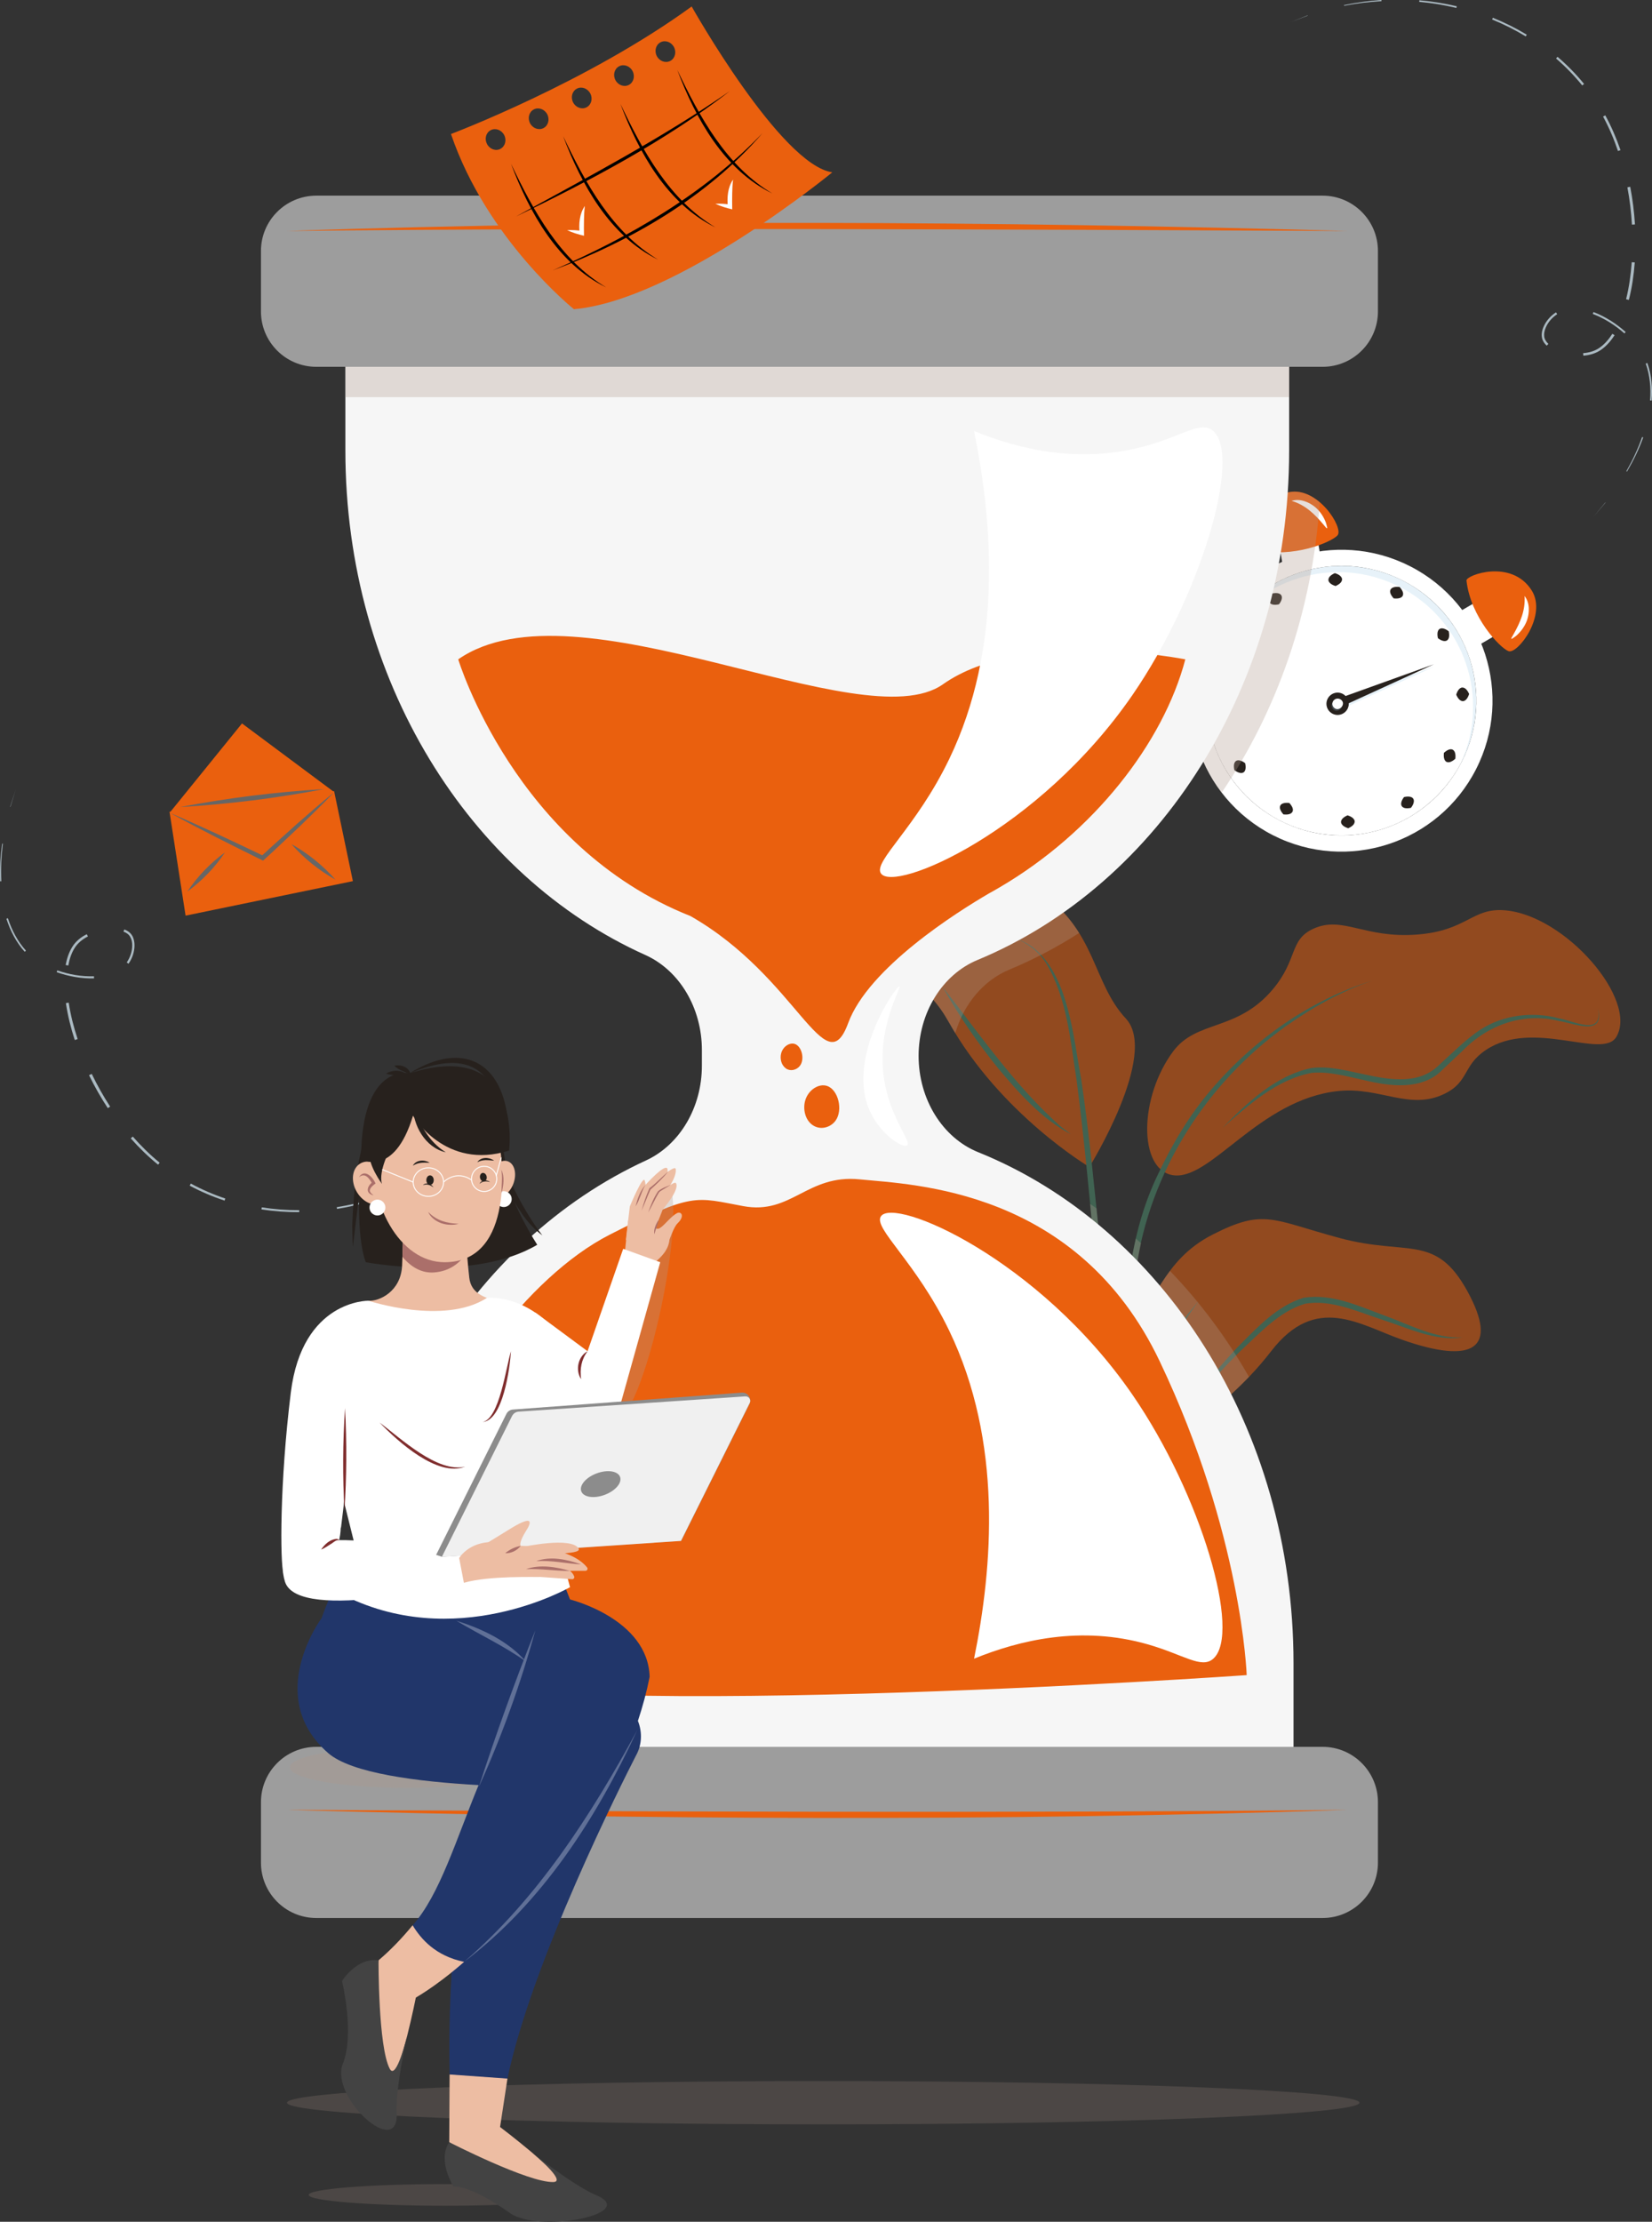 <svg width="441" height="593" viewBox="0 0 441 593" fill="none" xmlns="http://www.w3.org/2000/svg">
<rect x="0" y="0" width="441" height="593" fill="#333333" stroke="none"/>
<g clip-path="url(#clip0_852_21971)">
<path d="M129.37 301.811L125.838 305.258L125.805 305.209L129.37 301.811Z" fill="#ABBAC2"/>
<path d="M117.921 311.496C115.128 313.384 112.221 315.091 109.182 316.569L109.051 316.29C112.09 314.845 115.013 313.203 117.822 311.348L117.921 311.496Z" fill="#ABBAC2"/>
<path d="M99.803 320.328C96.584 321.346 93.299 322.134 89.964 322.659L89.898 322.199C93.216 321.674 96.485 320.919 99.688 319.917L99.82 320.311L99.803 320.328Z" fill="#ABBAC2"/>
<path d="M79.878 323.513C76.511 323.546 73.127 323.299 69.793 322.791L69.875 322.249C73.177 322.758 76.528 323.02 79.878 323.004V323.513Z" fill="#ABBAC2"/>
<path d="M59.954 320.443C56.751 319.392 53.63 318.062 50.641 316.454L50.936 315.896C53.877 317.488 56.948 318.818 60.135 319.885L59.954 320.443Z" fill="#ABBAC2"/>
<path d="M42.198 310.856C39.57 308.722 37.139 306.358 34.905 303.83L35.447 303.354C37.648 305.865 40.046 308.229 42.625 310.331L42.198 310.856Z" fill="#ABBAC2"/>
<path d="M28.778 295.77C26.922 292.946 25.246 290.007 23.768 286.97L24.491 286.626C25.936 289.63 27.579 292.552 29.402 295.359L28.762 295.77H28.778Z" fill="#ABBAC2"/>
<path d="M19.957 277.58C18.906 274.363 18.085 271.08 17.592 267.731L18.347 267.616C18.84 270.915 19.678 274.166 20.729 277.334L19.974 277.58H19.957Z" fill="#ABBAC2"/>
<path d="M17.526 257.569C17.838 255.895 18.364 254.22 19.284 252.743C20.187 251.233 21.633 250.1 23.16 249.345L23.473 249.936C22.011 250.674 20.713 251.725 19.875 253.104C19.021 254.483 18.528 256.075 18.233 257.701L17.526 257.569Z" fill="#ABBAC2"/>
<path d="M33.196 248.081C34.018 248.376 34.839 248.934 35.299 249.755C35.759 250.559 35.907 251.462 35.907 252.332C35.89 254.089 35.299 255.796 34.313 257.224L33.837 256.88C34.74 255.55 35.299 253.925 35.299 252.316C35.299 251.512 35.151 250.707 34.757 250.051C34.395 249.378 33.722 248.934 32.966 248.655L33.18 248.064L33.196 248.081Z" fill="#ABBAC2"/>
<path d="M25.115 261.131C21.715 261.213 18.314 260.606 15.128 259.473L15.292 258.997C18.43 260.097 21.78 260.688 25.098 260.573V261.115L25.115 261.131Z" fill="#ABBAC2"/>
<path d="M6.603 254.04C4.32 251.512 2.743 248.425 1.708 245.208L2.102 245.076C3.137 248.245 4.697 251.265 6.931 253.728L6.586 254.04H6.603Z" fill="#ABBAC2"/>
<path d="M0.049 235.243C-0.099 231.878 0.115 228.496 0.591 225.164H0.772C0.345 228.512 0.181 231.878 0.361 235.227H0.049V235.243Z" fill="#ABBAC2"/>
<path d="M2.71 215.331L4.238 210.635L2.776 215.347L2.71 215.331Z" fill="#ABBAC2"/>
<path d="M344.482 5.926L349.065 4.104L349.098 4.17L344.482 5.926Z" fill="#ABBAC2"/>
<path d="M358.772 1.363C362.074 0.673 365.425 0.213 368.776 0V0.312C365.441 0.492 362.107 0.903 358.805 1.543L358.772 1.363Z" fill="#ABBAC2"/>
<path d="M378.894 0.082C382.261 0.361 385.595 0.903 388.881 1.674L388.782 2.118C385.53 1.33 382.212 0.788 378.861 0.492L378.894 0.082Z" fill="#ABBAC2"/>
<path d="M398.523 4.744C401.66 6.008 404.682 7.518 407.573 9.259L407.294 9.718C404.436 7.978 401.43 6.468 398.326 5.204L398.506 4.744H398.523Z" fill="#ABBAC2"/>
<path d="M415.786 15.168C418.349 17.368 420.73 19.781 422.866 22.408L422.373 22.802C420.271 20.208 417.922 17.795 415.392 15.612L415.77 15.168H415.786Z" fill="#ABBAC2"/>
<path d="M428.533 30.797C430.159 33.768 431.489 36.887 432.59 40.072L431.916 40.302C430.849 37.133 429.535 34.047 427.941 31.109L428.533 30.78V30.797Z" fill="#ABBAC2"/>
<path d="M435.185 49.856C435.826 53.172 436.236 56.521 436.45 59.902L435.645 59.952C435.448 56.619 435.054 53.287 434.43 50.004L435.169 49.856H435.185Z" fill="#ABBAC2"/>
<path d="M436.401 70.031C436.138 73.397 435.661 76.762 434.824 80.045L434.084 79.864C434.889 76.63 435.349 73.314 435.596 69.982L436.401 70.048V70.031Z" fill="#ABBAC2"/>
<path d="M431.013 89.468C430.076 90.896 428.96 92.242 427.547 93.26C426.134 94.311 424.377 94.803 422.668 94.934L422.619 94.261C424.262 94.13 425.855 93.67 427.153 92.702C428.467 91.75 429.534 90.469 430.421 89.09L431.029 89.484L431.013 89.468Z" fill="#ABBAC2"/>
<path d="M412.895 92.259C412.255 91.668 411.696 90.847 411.598 89.911C411.466 88.992 411.68 88.105 412.025 87.284C412.715 85.659 413.914 84.313 415.376 83.361L415.688 83.854C414.341 84.74 413.207 86.02 412.6 87.514C412.288 88.253 412.123 89.058 412.222 89.813C412.304 90.568 412.764 91.241 413.339 91.783L412.912 92.242L412.895 92.259Z" fill="#ABBAC2"/>
<path d="M425.362 83.279C428.549 84.494 431.44 86.365 433.969 88.614L433.641 88.992C431.144 86.776 428.286 84.97 425.182 83.788L425.379 83.279H425.362Z" fill="#ABBAC2"/>
<path d="M439.751 96.888C440.901 100.106 441.18 103.553 440.901 106.918L440.49 106.885C440.737 103.569 440.458 100.171 439.324 97.036L439.751 96.872V96.888Z" fill="#ABBAC2"/>
<path d="M438.651 116.768C437.501 119.936 436.023 122.973 434.315 125.879L434.15 125.78C435.809 122.875 437.255 119.821 438.355 116.653L438.651 116.752V116.768Z" fill="#ABBAC2"/>
<path d="M428.582 134.153L425.379 137.912L428.533 134.12L428.582 134.153Z" fill="#ABBAC2"/>
<path d="M383.558 212.446C397.613 198.4 397.613 175.626 383.558 161.58C369.504 147.534 346.717 147.534 332.662 161.58C318.608 175.626 318.608 198.4 332.662 212.446C346.717 226.492 369.504 226.492 383.558 212.446Z" fill="white"/>
<path d="M376.414 151.127C356.571 141.031 332.31 148.911 322.192 168.725C312.09 188.556 319.975 212.802 339.801 222.915C359.643 233.011 383.904 225.131 394.022 205.317C404.14 185.502 396.24 161.239 376.414 151.127ZM341.772 219.057C324.065 210.044 317.018 188.375 326.052 170.679C335.07 152.982 356.752 145.939 374.459 154.968C392.166 163.981 399.213 185.65 390.178 203.347C381.161 221.043 359.479 228.086 341.772 219.057Z" fill="white"/>
<g style="mix-blend-mode:multiply" opacity="0.23">
<path d="M356.44 187.374L357.343 189.59L382.885 177.902L356.44 187.374Z" fill="#94C8E3"/>
</g>
<path d="M356.358 186.783L357.245 188.982L382.787 177.294L356.358 186.783Z" fill="#27211D"/>
<path d="M359.725 189.196C358.97 190.657 357.179 191.248 355.717 190.493C354.255 189.738 353.664 187.948 354.42 186.487C355.175 185.026 356.966 184.435 358.428 185.19C359.889 185.946 360.481 187.735 359.725 189.196Z" fill="#27211D"/>
<g style="mix-blend-mode:multiply" opacity="0.23">
<path d="M355.471 188.047C355.323 188.835 355.898 189.557 356.571 189.688C357.475 189.869 358.427 188.9 358.279 188.014C358.181 187.439 357.622 186.947 356.982 186.898C356.276 186.848 355.602 187.341 355.487 188.063L355.471 188.047Z" fill="#94C8E3"/>
</g>
<path d="M373.605 156.643C374.147 157.234 374.36 157.677 374.492 158.055C374.607 158.432 374.574 158.744 374.459 159.007C374.327 159.269 374.097 159.466 373.72 159.598C373.342 159.729 372.865 159.795 372.044 159.713C371.502 159.105 371.272 158.678 371.157 158.301C371.042 157.923 371.075 157.611 371.206 157.365C371.338 157.119 371.584 156.905 371.946 156.774C372.323 156.643 372.8 156.577 373.605 156.659V156.643Z" fill="#27211D"/>
<path d="M356.341 152.966C357.113 153.212 357.524 153.474 357.82 153.754C358.099 154.033 358.247 154.312 358.263 154.591C358.28 154.87 358.165 155.165 357.918 155.477C357.655 155.773 357.278 156.085 356.522 156.413C355.75 156.167 355.339 155.904 355.044 155.625C354.765 155.346 354.617 155.067 354.617 154.788C354.617 154.509 354.715 154.213 354.962 153.901C355.224 153.606 355.602 153.294 356.341 152.966Z" fill="#27211D"/>
<path d="M339.538 158.416C340.326 158.252 340.819 158.268 341.213 158.35C341.591 158.448 341.854 158.613 342.018 158.859C342.182 159.105 342.231 159.401 342.166 159.795C342.083 160.189 341.919 160.648 341.426 161.288C340.638 161.469 340.145 161.436 339.751 161.354C339.373 161.256 339.11 161.091 338.963 160.845C338.815 160.599 338.749 160.304 338.831 159.91C338.913 159.516 339.078 159.056 339.57 158.416H339.538Z" fill="#27211D"/>
<path d="M327.727 171.532C328.319 170.99 328.762 170.777 329.14 170.646C329.518 170.531 329.83 170.564 330.093 170.679C330.355 170.81 330.553 171.04 330.684 171.417C330.815 171.795 330.881 172.271 330.799 173.092C330.191 173.633 329.764 173.863 329.386 173.978C329.009 174.093 328.696 174.06 328.45 173.929C328.204 173.798 327.99 173.551 327.859 173.19C327.727 172.813 327.662 172.337 327.744 171.532H327.727Z" fill="#27211D"/>
<path d="M324.048 188.802C324.295 188.03 324.558 187.62 324.837 187.324C325.116 187.045 325.395 186.898 325.675 186.881C325.954 186.865 326.249 186.98 326.561 187.226C326.857 187.489 327.169 187.866 327.498 188.621C327.251 189.393 326.989 189.803 326.709 190.099C326.43 190.378 326.151 190.526 325.872 190.526C325.592 190.526 325.297 190.427 324.985 190.181C324.689 189.918 324.377 189.541 324.048 188.802Z" fill="#27211D"/>
<path d="M329.518 205.579C329.354 204.791 329.37 204.299 329.452 203.905C329.551 203.527 329.715 203.265 329.961 203.1C330.208 202.936 330.503 202.887 330.898 202.953C331.292 203.035 331.752 203.199 332.392 203.691C332.573 204.479 332.54 204.972 332.458 205.366C332.359 205.743 332.195 206.006 331.949 206.154C331.702 206.302 331.407 206.367 331.013 206.285C330.618 206.203 330.158 206.039 329.518 205.546V205.579Z" fill="#27211D"/>
<path d="M342.626 217.382C342.083 216.791 341.87 216.348 341.739 215.971C341.624 215.593 341.656 215.281 341.771 215.018C341.903 214.756 342.133 214.559 342.511 214.427C342.888 214.296 343.365 214.23 344.186 214.313C344.728 214.92 344.958 215.347 345.073 215.724C345.188 216.102 345.155 216.414 345.024 216.66C344.892 216.906 344.646 217.12 344.285 217.251C343.907 217.382 343.43 217.448 342.626 217.366V217.382Z" fill="#27211D"/>
<path d="M359.906 221.06C359.134 220.813 358.723 220.551 358.427 220.272C358.148 219.993 358 219.714 357.984 219.434C357.968 219.155 358.083 218.86 358.329 218.548C358.592 218.253 358.97 217.941 359.725 217.612C360.497 217.859 360.908 218.121 361.203 218.4C361.483 218.679 361.63 218.958 361.63 219.238C361.63 219.517 361.532 219.812 361.286 220.124C361.023 220.419 360.645 220.731 359.906 221.06Z" fill="#27211D"/>
<path d="M376.693 215.61C375.904 215.774 375.412 215.757 375.017 215.675C374.64 215.577 374.377 215.413 374.213 215.166C374.048 214.92 373.999 214.625 374.065 214.231C374.147 213.837 374.311 213.377 374.804 212.737C375.592 212.556 376.085 212.589 376.479 212.671C376.857 212.77 377.12 212.934 377.268 213.18C377.416 213.426 377.481 213.722 377.399 214.116C377.317 214.51 377.153 214.969 376.66 215.61H376.693Z" fill="#27211D"/>
<path d="M388.519 202.493C387.928 203.035 387.485 203.248 387.107 203.38C386.729 203.494 386.417 203.462 386.154 203.347C385.891 203.215 385.694 202.986 385.563 202.608C385.431 202.23 385.366 201.754 385.448 200.934C386.056 200.392 386.483 200.162 386.86 200.047C387.238 199.932 387.55 199.965 387.797 200.096C388.043 200.228 388.257 200.474 388.388 200.835C388.519 201.213 388.585 201.689 388.503 202.493H388.519Z" fill="#27211D"/>
<path d="M392.182 185.223C391.936 185.995 391.673 186.405 391.394 186.701C391.115 186.98 390.835 187.127 390.556 187.144C390.277 187.16 389.981 187.045 389.669 186.799C389.374 186.536 389.061 186.159 388.733 185.404C388.979 184.632 389.242 184.222 389.521 183.926C389.801 183.647 390.08 183.5 390.359 183.5C390.638 183.5 390.934 183.598 391.246 183.844C391.542 184.107 391.854 184.484 392.182 185.223Z" fill="#27211D"/>
<path d="M386.729 168.446C386.893 169.234 386.877 169.726 386.795 170.12C386.696 170.498 386.532 170.761 386.285 170.925C386.039 171.089 385.743 171.138 385.349 171.073C384.955 170.99 384.495 170.826 383.854 170.334C383.674 169.546 383.707 169.053 383.789 168.659C383.887 168.282 384.052 168.019 384.298 167.871C384.544 167.724 384.84 167.658 385.234 167.74C385.628 167.822 386.088 167.986 386.729 168.479V168.446Z" fill="#27211D"/>
<g style="mix-blend-mode:multiply" opacity="0.23">
<path d="M373.605 156.626C391.016 165.491 398.112 186.602 389.751 204.135C389.899 203.872 390.03 203.609 390.178 203.347C399.196 185.65 392.166 163.997 374.459 154.968C356.752 145.956 335.086 152.982 326.052 170.679C325.921 170.941 325.789 171.22 325.658 171.483C334.938 154.427 356.193 147.762 373.605 156.626Z" fill="#94C8E3"/>
</g>
<path d="M355.684 187.604C355.536 188.392 356.111 189.114 356.785 189.245C357.688 189.426 358.641 188.457 358.493 187.571C358.394 186.996 357.836 186.504 357.195 186.455C356.489 186.405 355.815 186.898 355.7 187.62L355.684 187.604Z" fill="white"/>
<path d="M351.402 142.018L341.229 143.727L342.446 150.963L352.619 149.255L351.402 142.018Z" fill="white"/>
<path d="M335.448 146.711C334.051 146.35 334.199 133.365 344.088 131.362C351.808 129.802 358.723 140.9 357.064 142.87C355.536 144.675 344.991 149.141 335.448 146.711Z" fill="#EA600E"/>
<path d="M344.794 133.677C347.011 132.987 349.459 133.972 351.167 135.417C352.465 136.549 353.401 137.994 353.976 139.586C354.502 141.359 354.419 141.458 353.27 139.98C350.921 137.19 348.473 134.793 344.794 133.677Z" fill="white"/>
<path d="M401.551 168.22L396.354 159.314L390.012 163.011L395.209 171.916L401.551 168.22Z" fill="white"/>
<path d="M391.476 154.952C391.312 153.507 403.516 149.058 408.888 157.595C413.076 164.26 405.126 174.651 402.711 173.798C400.478 173.01 392.56 164.736 391.476 154.952Z" fill="#EA600E"/>
<path d="M406.982 159.072C408.411 160.894 408.345 163.537 407.606 165.639C406.998 167.248 405.98 168.626 404.699 169.743C403.22 170.859 403.105 170.826 404.075 169.217C405.865 166.033 407.228 162.897 406.982 159.072Z" fill="white"/>
<path d="M290.802 311.48C290.802 311.48 309.446 281.422 300.543 271.851C291.624 262.281 292.659 248.442 277.662 238.165C262.649 227.889 259.626 231.287 237.189 234.422C214.751 237.558 207.113 229.153 194.038 246.406C181.226 263.331 188.552 269.339 212.369 264.168C226.627 261.066 242.051 252.759 253.302 272.836C267.084 297.427 290.819 311.48 290.819 311.48H290.802Z" fill="#EA600E" fill-opacity="0.52"/>
<path d="M312.928 313.63C303.91 311.956 304.041 292.929 313.158 280.634C319.449 272.147 330.29 275.381 339.817 264.004C346.535 255.977 344.104 250.806 350.674 247.851C358.444 244.354 364.209 250.494 378.22 249.443C391.722 248.425 392.872 242.253 401.709 242.959C417.921 244.272 437.435 266.959 431.44 276.809C427.76 282.833 409.281 271.851 396.683 280.223C390.408 284.393 392.215 288.727 385.595 291.944C376.331 296.459 368.43 290.073 357.359 291.189C335.973 293.356 323.013 315.518 312.928 313.63Z" fill="#EA600E" fill-opacity="0.52"/>
<path d="M304.288 443.498C300.444 417.511 298.506 391.131 299.377 364.849C300.198 347.415 301.397 329.258 309.183 313.302C312.928 305.34 317.478 297.674 323.211 290.959C334.61 277.548 349.558 266.976 366.312 261.739C358.017 264.562 350.33 268.896 343.201 273.936C321.979 289.121 306.883 312.924 303.27 338.845C298.391 373.467 300.674 408.827 304.272 443.498H304.288Z" fill="#406352"/>
<path d="M301.052 419.646C297.997 394.512 294.531 357.757 292.034 332.148C290.687 317.554 289.291 302.96 287.418 288.448C285.727 277.777 284.889 266.335 279.156 256.929C277.185 253.859 274.114 251.626 270.713 250.28C272.438 250.904 274.114 251.692 275.625 252.759C285.365 260.327 286.499 276.891 288.667 288.267C290.802 302.795 292.182 317.406 293.66 331.983C296.338 361.188 298.884 390.392 301.052 419.629V419.646Z" fill="#406352"/>
<path d="M304.353 388.504C304.353 388.504 291.821 362.058 300.444 355.048C309.068 348.022 310.037 336.465 323.785 329.472C337.534 322.479 339.587 325.598 357.704 330.457C375.822 335.316 383.247 329.111 391.772 344.722C400.132 360.022 393.283 364.258 374.295 357.576C362.928 353.587 351.282 345.149 339.34 360.63C324.721 379.59 304.353 388.521 304.353 388.521V388.504Z" fill="#EA600E" fill-opacity="0.52"/>
<path d="M308.822 442.858C302.58 414.277 298.933 377.489 316.082 352.044C317.297 350.369 318.694 348.81 320.008 347.218C317.56 350.55 315.228 353.965 313.487 357.707C301.512 383.596 304.962 415.377 308.805 442.858H308.822Z" fill="#406352"/>
<path d="M326.331 301.039C332.967 294.292 340.474 287.085 350.05 285.066C354.978 284.426 359.741 285.854 364.472 286.806C371.207 288.284 378.894 289.482 384.15 284.262C387.32 281.372 391.558 277.186 395.123 274.855C401.282 270.85 409.232 269.898 416.246 271.818C420.156 272.491 428.04 276.71 426.545 269.192C428.5 276.842 420.09 273.066 416.098 272.491C406.67 270.111 397.094 273.575 390.408 280.486L385.185 285.394C379.764 291.14 370.895 289.958 364.127 288.284C359.462 287.266 354.781 285.936 350.198 286.347C340.852 288.07 333.279 294.949 326.315 301.055L326.331 301.039Z" fill="#406352"/>
<path d="M316.41 376.586C320.648 370.627 325.313 364.963 330.323 359.612C335.497 354.441 340.802 348.564 348.03 346.364C355.668 345.198 362.698 348.597 369.613 351.125C376.364 353.571 383.099 357.346 390.458 356.952C383.115 358.052 375.987 354.49 369.17 352.307C362.55 350.156 355.389 346.758 348.391 347.973C341.525 349.992 336.384 355.754 331.226 360.498C326.052 365.62 321.174 371.07 316.41 376.603V376.586Z" fill="#406352"/>
<path d="M251.578 263.315C261.466 276.004 271.174 290.089 283.263 300.76C284.134 301.4 285.004 302.057 285.891 302.73C278.04 298.642 272.011 291.764 266.41 285.083C260.891 278.237 255.865 270.997 251.594 263.315H251.578Z" fill="#406352"/>
<path d="M94.202 235.178L49.54 244.387L45.253 216.677L89.192 211.177L94.202 235.178Z" fill="#EA600E"/>
<path d="M89.225 211.423L45.286 216.923L64.602 193.087L89.225 211.423Z" fill="#EA600E"/>
<path d="M45.286 216.923C53.761 220.534 62.073 224.474 70.384 228.463L69.711 228.562C72.454 225.984 76.511 222.406 79.336 219.845C82.589 217.005 85.857 214.148 89.225 211.423C86.219 214.559 83.114 217.563 80.01 220.567C77.07 223.292 73.177 227.084 70.22 229.711C61.843 225.574 53.482 221.421 45.302 216.923H45.286Z" fill="#666666"/>
<path d="M50 237.968C52.743 233.897 56.094 230.4 60.053 227.511C57.326 231.582 53.959 235.063 50 237.968Z" fill="#666666"/>
<path d="M89.553 234.783C85.102 232.288 81.176 229.12 77.793 225.295C82.244 227.79 86.17 230.975 89.553 234.783Z" fill="#666666"/>
<path d="M48.062 215.412C60.759 212.983 73.621 211.374 86.515 210.603C73.818 213.049 60.956 214.641 48.062 215.412Z" fill="#666666"/>
<g style="mix-blend-mode:multiply" opacity="0.31">
<path d="M277.645 238.165C262.632 227.889 259.61 231.287 237.172 234.422C214.734 237.558 207.096 229.153 194.021 246.406C181.209 263.331 188.535 269.339 212.353 264.168C226.61 261.066 242.034 252.759 253.286 272.836C253.844 273.837 254.419 274.806 255.01 275.758C257.277 267.993 262.517 261.657 269.498 258.767C275.953 256.092 282.162 252.808 288.076 249.016C285.694 245.208 282.524 241.498 277.662 238.165H277.645Z" fill="#AE988B"/>
<path d="M292.034 332.148L296.305 375.913C297.783 390.491 299.311 405.084 301.052 419.646C299.984 405.019 298.769 390.408 297.553 375.798C296.338 361.188 294.991 346.594 293.66 331.983C293.332 328.832 293.02 325.663 292.708 322.511C292.133 322.117 291.574 321.723 290.983 321.329C291.328 324.924 291.689 328.536 292.018 332.131L292.034 332.148Z" fill="#AE988B"/>
<path d="M344.088 131.378C334.199 133.381 334.051 146.366 335.448 146.727C337.567 147.269 339.751 147.466 341.854 147.417L342.281 149.978C333.887 153.556 326.66 159.975 322.208 168.725C314.915 183.007 316.985 199.604 326.134 211.538C340.885 189.82 350.346 163.16 352.301 134.071C349.984 132.101 347.094 130.771 344.071 131.378H344.088Z" fill="#AE988B"/>
<path d="M305.881 387.782C310.086 385.697 322.324 379.049 333.411 367.492C327.465 357.051 320.352 347.546 312.32 339.207C308.427 344.378 306.062 349.877 301.545 354.063C301.956 348.974 302.514 343.885 303.286 338.829C303.664 336.482 304.091 334.134 304.584 331.803C304.124 331.393 303.68 330.999 303.22 330.588C302.613 333.231 302.103 335.907 301.66 338.566C300.806 344.214 300.247 349.894 299.869 355.573C296.239 359.349 297.209 367.278 299.163 374.419C299.114 380.001 299.196 385.582 299.426 391.147C300.067 408.68 301.676 426.163 304.288 443.482C303.302 434.781 302.481 426.064 301.923 417.331C301.299 408.598 300.855 399.864 300.691 391.114C300.609 387.076 300.559 383.021 300.576 378.966C302.169 383.694 303.861 387.421 304.255 388.291C304.091 390.015 303.96 391.738 303.845 393.462C303.5 401.785 303.779 410.108 304.666 418.349C305.553 426.606 306.933 434.781 308.805 442.858L307.918 436.718L307.146 430.562L306.456 424.406L305.914 418.234C305.306 410.009 304.994 401.752 305.487 393.544C305.569 391.623 305.701 389.703 305.881 387.782Z" fill="#AE988B"/>
</g>
<path d="M245.221 281.832C245.221 270.341 251.512 260.13 260.94 256.223C309.445 236.13 344.137 182.843 344.137 120.232V80.308H92.198V120.232C92.198 181.497 125.394 233.831 172.274 254.893C181.373 258.981 187.369 269.027 187.369 280.24V284.459C187.369 295.589 181.456 305.57 172.454 309.723C126.101 331.064 93.364 383.12 93.364 443.941V483.865H345.303V443.941C345.303 380.903 310.152 327.305 261.121 307.523C251.61 303.682 245.221 293.405 245.221 281.832Z" fill="#F6F6F6"/>
<path d="M84.445 511.921L353.056 511.921C361.221 511.921 367.839 505.306 367.839 497.146V481.009C367.839 472.849 361.221 466.235 353.056 466.235L84.445 466.235C76.28 466.235 69.662 472.849 69.662 481.009V497.146C69.662 505.306 76.28 511.921 84.445 511.921Z" fill="#9D9D9D"/>
<path d="M104.714 445.189C104.714 445.189 105.536 416.625 112.172 394.266C118.808 371.891 140.375 340.963 162.763 329.538C185.152 318.112 185.579 319.54 198.424 321.92C211.285 324.301 215.424 313.351 229.534 314.779C243.627 316.208 287.599 317.16 309.577 363.322C331.555 409.484 332.803 447.093 332.803 447.093C332.803 447.093 136.646 460.899 104.714 445.189Z" fill="#EA600E"/>
<path d="M316.41 175.981C316.41 175.981 273.276 167.412 251.709 182.646C230.142 197.88 153.844 154.082 122.323 175.981C122.323 175.981 137.434 225.935 184.33 244.502C212.993 260.869 220.286 289.794 226.413 273.082C231.85 258.275 255.552 243.386 263.995 238.461C264.915 237.968 265.802 237.443 266.706 236.918C266.886 236.819 267.001 236.754 267.001 236.754H266.985C291.87 222.143 310.513 198.389 316.426 175.965L316.41 175.981Z" fill="#EA600E"/>
<path d="M216.804 300.202C218.906 301.761 221.682 300.973 223.029 299.135C225.115 296.278 223.768 290.894 220.845 289.86C218.644 289.072 215.753 290.845 214.931 293.783C214.324 295.983 214.882 298.774 216.804 300.202Z" fill="#EA600E"/>
<path d="M209.692 285.099C210.989 286.067 212.73 285.575 213.568 284.426C214.866 282.653 214.028 279.304 212.221 278.647C210.858 278.155 209.051 279.255 208.542 281.093C208.164 282.456 208.509 284.196 209.708 285.083L209.692 285.099Z" fill="#EA600E"/>
<path d="M260.021 115.044C272.011 119.936 288.536 124.008 306.473 118.853C316.016 116.111 320.747 112.254 323.884 115.044C331.473 121.759 320.697 158.777 302.317 185.486C277.268 221.881 238.568 238.461 235.135 233.076C233.115 229.908 244.564 220.912 253.385 202.608C267.741 172.846 264.998 139.504 260.021 115.028V115.044Z" fill="white"/>
<path d="M260.021 442.71C272.011 437.818 288.536 433.747 306.473 438.902C316.016 441.643 320.747 445.501 323.884 442.71C331.473 435.996 320.697 398.978 302.317 372.269C277.268 335.874 238.568 319.294 235.135 324.678C233.115 327.847 244.564 336.843 253.385 355.147C267.741 384.909 264.998 418.25 260.021 442.727V442.71Z" fill="white"/>
<path d="M240.112 263.315C240.704 263.627 233.936 274.1 235.973 287.824C237.533 298.33 243.332 304.569 242.198 305.668C241.131 306.703 234.56 302.599 231.834 295.671C226.315 281.635 239.324 262.888 240.129 263.298L240.112 263.315Z" fill="white"/>
<path d="M76.61 483.061C168.2 483.455 268.381 483.997 359.643 483.061C265.835 486.213 170.45 485.655 76.61 483.061Z" fill="#EA600E"/>
<g style="mix-blend-mode:multiply" opacity="0.31">
<path d="M344.137 80.308H92.198V105.999H344.137V80.308Z" fill="#AE988B"/>
</g>
<path d="M353.056 52.22H84.445C76.28 52.22 69.662 58.834 69.662 66.994V83.131C69.662 91.291 76.28 97.906 84.445 97.906H353.056C361.221 97.906 367.839 91.291 367.839 83.131V66.994C367.839 58.834 361.221 52.22 353.056 52.22Z" fill="#9D9D9D"/>
<path d="M359.643 61.643C268.053 61.249 167.872 60.707 76.61 61.643C170.418 58.491 265.802 59.049 359.643 61.643Z" fill="#EA600E"/>
<g style="mix-blend-mode:multiply" opacity="0.2">
<path d="M219.761 566.997C298.821 566.997 362.912 564.41 362.912 561.218C362.912 558.027 298.821 555.44 219.761 555.44C140.701 555.44 76.61 558.027 76.61 561.218C76.61 564.41 140.701 566.997 219.761 566.997Z" fill="#AE988B"/>
</g>
<g style="mix-blend-mode:multiply" opacity="0.31">
<path d="M108.64 477.201C125.904 477.201 139.898 474.746 139.898 471.718C139.898 468.689 125.904 466.235 108.64 466.235C91.377 466.235 77.382 468.689 77.382 471.718C77.382 474.746 91.377 477.201 108.64 477.201Z" fill="#AE988B"/>
</g>
<g style="mix-blend-mode:multiply" opacity="0.31">
<path d="M176.626 348.35C172.931 366.047 167.412 379.869 164.291 379.213C161.17 378.556 161.63 363.683 165.326 345.986C169.021 328.29 174.54 314.467 177.661 315.124C180.782 315.781 180.322 330.654 176.626 348.35Z" fill="#AE988B"/>
</g>
<g style="mix-blend-mode:multiply" opacity="0.2">
<path d="M155.043 585.826C155.043 587.419 138.782 588.715 118.726 588.715C98.67 588.715 82.408 587.419 82.408 585.826C82.408 584.234 98.67 582.937 118.726 582.937C138.782 582.937 155.043 584.234 155.043 585.826Z" fill="#AE988B"/>
</g>
<path d="M180.651 323.841C179.353 324.514 177.793 326.451 176.725 327.354C175.279 328.602 175.049 327.6 174.934 327.633L175.838 325.532L167.674 325.778L166.393 338.32L172.553 338.714L174.491 337.187C176.38 335.693 178.466 333.658 178.712 330.9C178.712 330.9 179.879 327.436 180.897 326.484C182.835 324.662 181.948 323.152 180.651 323.825V323.841Z" fill="#EDBDA3"/>
<path d="M167.083 330.867L168.134 321.986C168.134 321.986 171.633 313.532 172.109 315.091C173.013 318.128 171.403 322.938 171.403 322.938C170.417 327.436 169.005 333.231 169.005 333.231L167.083 330.867Z" fill="#EDBDA3"/>
<path d="M168.02 326.96L172.274 316.29C172.274 316.29 177.497 310.446 178.154 311.923C178.828 313.466 174.721 318.539 174.721 318.539C172.865 322.692 169.794 327.699 169.794 327.699L168.036 326.96H168.02Z" fill="#EDBDA3"/>
<path d="M167.904 329.603L171.452 318.555C171.452 318.555 180.092 310.396 180.371 311.989C180.897 315.075 175.345 321.001 175.345 321.001C173.785 325.286 171.961 329.045 171.961 329.045L167.904 329.603Z" fill="#EDBDA3"/>
<path d="M171.14 329.472L173.9 320.87C173.9 320.87 179.862 314.714 180.47 315.813C181.472 317.636 176.922 322.79 176.922 322.79C175.707 326.123 174.294 329.061 174.294 329.061L171.14 329.488V329.472Z" fill="#EDBDA3"/>
<path d="M172.274 316.29C171.19 318.112 170.795 320.213 169.662 322.002C170.171 319.967 170.861 317.882 172.274 316.29Z" fill="#AB6F6A"/>
<path d="M178.434 312.645C176.955 314.451 175.329 315.994 173.637 317.521C173.309 318.178 172.816 319.442 172.52 320.131L171.272 323.152C171.814 321.182 172.438 319.228 173.276 317.357C173.358 317.242 173.342 317.078 173.621 316.946C175.231 315.699 176.824 314.008 178.417 312.662L178.434 312.645Z" fill="#AB6F6A"/>
<path d="M179.074 316.224L176.938 317.521C176.61 317.751 176.183 317.948 175.969 318.194C174.869 319.934 174.064 321.855 173.013 323.644C173.735 321.674 174.491 319.704 175.674 317.948C176.676 317.094 177.875 316.733 179.074 316.224Z" fill="#AB6F6A"/>
<path d="M175.838 325.548C175.592 326.894 175.017 328.126 174.672 329.439C174.458 328.06 175.082 326.681 175.838 325.548Z" fill="#AB6F6A"/>
<path d="M129.944 302.73C134.856 311.824 138.436 321.559 144.793 329.734C140.555 326.615 137.812 321.887 135.414 317.307C133.082 312.645 131.16 307.786 129.944 302.713V302.73Z" fill="#27211D"/>
<path d="M104.353 289.121C97.421 302.615 95.959 318.013 94.202 332.886C94.087 330.998 94.087 329.094 94.038 327.19C94.448 314.073 96.37 299.956 104.353 289.137V289.121Z" fill="#27211D"/>
<path d="M170.286 459.323C171.551 455.515 172.619 451.591 173.424 447.553C172.964 432.023 152.169 426.901 152.169 426.901L145.795 410.682L131.308 415.492C126.446 417.118 121.272 417.643 116.18 417.035L93.808 414.376C93.808 414.376 88.962 423.109 85.841 431.892C85.792 431.958 70.319 452.839 87.615 467.909C93.775 473.277 111.318 475.526 127.76 476.445C121.781 490.908 117.362 505.83 110.151 513.858C110.151 513.858 103.433 530.668 110.02 533.721C110.02 533.721 114.274 531.029 120.598 525.973C119.629 541.371 120.04 553.683 120.04 553.683C126.035 556.819 135.464 554.783 135.464 554.783C142.001 523.428 166.278 475.395 169.679 468.746C169.826 468.5 169.941 468.237 170.073 467.991L170.089 467.958C171.403 465.184 171.387 462.065 170.303 459.34L170.286 459.323Z" fill="#21366A"/>
<path d="M114.389 287.84C114.389 287.84 98.982 282.653 96.649 306.358C94.317 330.046 97.668 336.892 97.668 336.892C97.668 336.892 126.462 342.326 143.414 332.23C143.414 332.23 136.613 321.789 135.611 314.911C134.609 308.032 133.213 299.89 133.213 299.89L114.389 287.824V287.84Z" fill="#27211D"/>
<path d="M137.041 315.945C136.055 318.571 133.805 320.18 132.031 319.507C130.24 318.834 129.6 316.158 130.585 313.532C131.571 310.905 133.821 309.296 135.595 309.969C137.386 310.642 138.026 313.318 137.041 315.945Z" fill="#EDBDA3"/>
<path d="M136.597 320.049C136.597 321.214 135.644 322.167 134.478 322.167C133.312 322.167 132.359 321.214 132.359 320.049C132.359 318.883 133.312 317.931 134.478 317.931C135.644 317.931 136.597 318.883 136.597 320.049Z" fill="white"/>
<path d="M132.063 347.168C129.435 346.216 125.723 345.313 125.263 340.947C124.442 333.264 123.916 326.993 125.723 320.985L107.605 293.816C107.605 293.816 108.18 316.208 107.343 337.713C107.063 344.722 101.216 347.382 98.341 347.168C98.341 347.168 107.375 383.924 129.517 367.902C129.616 367.836 129.698 367.771 129.797 367.689C134.232 364.405 136.548 348.794 132.08 347.152L132.063 347.168Z" fill="#EDBDA3"/>
<path d="M124.984 333.838C124.557 329.176 124.606 324.728 125.723 320.985L107.605 293.816C107.605 293.816 108.148 314.664 107.425 335.447C109.774 338.238 112.615 339.863 115.884 339.617C120.106 339.305 122.996 337.023 124.968 333.822L124.984 333.838Z" fill="#AB6F6A"/>
<path d="M133.624 307.343C133.624 307.343 138.009 336.826 118.709 336.892C106.718 336.925 97.996 321.215 99.721 305.209C101.215 291.321 109.56 289.236 118.282 289.203C124.622 289.17 130.355 291.074 133.624 307.343Z" fill="#EDBDA3"/>
<path d="M82.457 363.158L98.341 347.168C98.341 347.168 118.446 353.8 129.928 346.446L150.115 360.088L146.994 404.625L152.169 423.618C152.169 423.618 121.288 441.463 90.621 425.194L94.563 411.799L82.457 363.158Z" fill="white"/>
<path d="M98.341 347.168C98.341 347.168 80.684 346.889 77.628 371.694C74.655 395.875 74.754 416.773 75.674 420.138L82.014 418.579C82.014 418.579 90.539 418.693 90.966 407.727H91.032L98.341 347.168Z" fill="white"/>
<path d="M129.928 346.446C129.928 346.446 145.45 344.23 155.93 366.917L156.834 376.603H144.777L129.912 346.446H129.928Z" fill="white"/>
<path d="M142.904 350.32L156.85 360.646L166.36 333.313L176.249 336.892L161.597 389.243L145.795 375.815L142.904 350.32Z" fill="white"/>
<path d="M95.269 318.161C96.994 321.05 100.181 322.331 102.382 321.018C104.599 319.704 104.994 316.29 103.285 313.4C101.561 310.511 98.374 309.231 96.173 310.544C93.955 311.857 93.561 315.272 95.269 318.161Z" fill="#EDBDA3"/>
<path d="M127.415 310.232C127.612 309.854 127.957 309.575 128.335 309.378C128.713 309.181 129.156 309.083 129.567 309.066C129.994 309.05 130.421 309.116 130.815 309.231C131.012 309.296 131.209 309.378 131.39 309.46C131.571 309.575 131.751 309.657 131.916 309.789C131.505 309.756 131.111 309.707 130.716 309.674C130.322 309.674 129.944 309.625 129.583 309.641C128.827 309.674 128.105 309.822 127.398 310.232H127.415Z" fill="#27211D"/>
<path d="M110.233 311.118C110.398 310.724 110.726 310.429 111.088 310.199C111.449 309.969 111.876 309.854 112.303 309.789C112.73 309.739 113.157 309.772 113.568 309.871C113.765 309.92 113.962 309.986 114.159 310.051C114.34 310.15 114.537 310.232 114.718 310.347C114.291 310.347 113.913 310.314 113.519 310.314C113.124 310.314 112.747 310.314 112.385 310.363C111.646 310.445 110.923 310.659 110.25 311.118H110.233Z" fill="#27211D"/>
<path d="M112.927 316.306C113.289 315.896 113.929 315.797 114.455 315.929C114.718 316.011 114.964 316.142 115.178 316.306C115.391 316.47 115.572 316.667 115.72 316.897C115.276 316.618 114.849 316.339 114.373 316.224C113.913 316.093 113.404 316.126 112.927 316.323V316.306Z" fill="#27211D"/>
<path d="M115.786 314.976C115.786 315.682 115.358 316.24 114.8 316.24C114.258 316.24 113.814 315.682 113.814 314.976C113.814 314.271 114.242 313.712 114.8 313.712C115.342 313.712 115.786 314.271 115.786 314.976Z" fill="#27211D"/>
<path d="M128.022 315.961C128.203 315.452 128.762 315.124 129.304 315.042C129.583 315.026 129.862 315.042 130.109 315.124C130.371 315.19 130.601 315.321 130.831 315.469C130.306 315.37 129.813 315.272 129.337 315.338C128.86 315.387 128.4 315.6 128.022 315.961Z" fill="#27211D"/>
<path d="M129.912 314.024C130.027 314.648 129.715 315.239 129.238 315.321C128.745 315.403 128.253 314.976 128.138 314.353C128.023 313.729 128.335 313.138 128.811 313.056C129.304 312.974 129.797 313.4 129.912 314.024Z" fill="#27211D"/>
<path d="M114.356 323.513C115.407 324.629 116.689 325.401 118.052 325.893C118.742 326.123 119.465 326.303 120.187 326.418C120.926 326.55 121.666 326.566 122.438 326.648C122.06 326.747 121.682 326.812 121.304 326.862C120.926 326.862 120.532 326.927 120.138 326.894C119.35 326.894 118.578 326.714 117.822 326.484C117.083 326.205 116.376 325.844 115.769 325.335C115.161 324.842 114.635 324.235 114.323 323.513H114.356Z" fill="#AB6F6A"/>
<path d="M122.586 415.837C122.586 415.837 69.744 401.67 76.068 422.141C79.583 433.517 125.115 422.141 125.115 422.141L122.586 415.837Z" fill="white"/>
<path d="M143.003 377.456C143.988 379.672 144.843 381.938 145.664 384.203C146.502 386.469 147.241 388.767 147.914 391.098C148.193 392.263 148.604 393.445 148.588 394.759C148.571 396.006 148.423 397.221 148.21 398.419C147.799 400.816 147.257 403.18 146.534 405.495C146.847 403.098 147.192 400.701 147.438 398.321C147.536 397.123 147.668 395.941 147.619 394.775C147.619 393.659 147.224 392.526 146.929 391.361L144.925 384.433C144.251 382.118 143.578 379.804 143.003 377.456Z" fill="#802D2D"/>
<path d="M91.951 403.262C91.459 394.118 91.492 384.958 92.099 375.814C92.609 384.958 92.543 394.118 91.951 403.262Z" fill="#802D2D"/>
<path d="M116.426 415L135.184 377.374C135.513 376.701 136.186 376.258 136.942 376.208L198.029 371.694C198.292 371.678 198.555 371.694 198.818 371.793C200.05 372.187 200.641 373.598 200.066 374.747L181.866 411.24L118.019 415.525L116.426 415Z" fill="#8C8C8C"/>
<path d="M198.998 372.696L138.453 376.767C137.697 376.816 137.04 377.259 136.695 377.932L117.937 415.558L181.784 411.273L200.148 374.436C200.559 373.615 199.918 372.646 198.998 372.712V372.696Z" fill="#F0F0F0"/>
<path d="M155.175 398.042C155.766 399.618 158.558 400.045 161.416 398.978C164.274 397.911 166.114 395.777 165.523 394.184C164.931 392.608 162.139 392.182 159.281 393.249C156.423 394.316 154.583 396.45 155.175 398.042Z" fill="#8C8C8C"/>
<path d="M122.586 415.837C122.586 415.837 125.592 410.65 133.492 411.733C136.958 412.209 139.521 413.982 145.089 417.61L144.219 420.893C143.594 420.975 130.519 420.483 123.834 422.453L122.569 415.837H122.586Z" fill="#EDBDA3"/>
<path d="M138.338 417.971C138.338 417.971 151.544 415.936 153.285 420.762C153.417 421.139 153.105 421.533 152.71 421.501L139.948 420.581L138.338 417.971Z" fill="#EDBDA3"/>
<path d="M130.174 411.733C130.174 411.733 132.572 410.305 135.776 408.302C141.935 404.461 142.198 405.79 140.506 408.466C138.322 411.914 138.995 412.587 138.995 412.587C138.995 412.587 152.119 412.619 156.718 418.349C157.014 418.71 156.751 419.252 156.291 419.252H140.44L130.191 411.717L130.174 411.733Z" fill="#EDBDA3"/>
<path d="M152.169 419.284C148.276 419.317 144.301 418.628 140.424 418.808C144.186 417.495 148.424 418.201 152.169 419.284Z" fill="#AB6F6A"/>
<path d="M155.125 417.544C151.085 417.315 147.192 416.395 143.151 416.674C146.995 415.263 151.38 416.215 155.125 417.544Z" fill="#AB6F6A"/>
<path d="M139.012 412.603C137.993 413.851 136.482 414.622 134.856 414.557C136.088 413.555 137.418 412.882 139.012 412.603Z" fill="#AB6F6A"/>
<path d="M139.521 412.882C139.521 412.882 152.595 410.042 154.484 413.325C155.519 415.148 143.085 414.573 143.085 414.573L139.521 412.882Z" fill="#EDBDA3"/>
<path d="M90.522 411.159C89.832 410.781 88.847 411.848 88.206 412.176C87.401 412.685 86.629 413.227 85.726 413.588C86.662 412.16 88.108 410.847 89.865 410.732C90.112 410.748 90.49 410.863 90.506 411.159H90.522Z" fill="#802D2D"/>
<path d="M120.023 553.683L119.925 571.758C119.925 571.758 149.836 594.363 150 582.97C150.033 580.212 133.493 567.703 133.493 567.703L135.464 554.783L120.04 553.683H120.023Z" fill="#EDBDA3"/>
<path d="M119.924 571.758C119.924 571.758 141.065 582.592 147.733 582.395C151.478 582.28 141.951 574.483 141.951 574.483C141.951 574.483 153.055 583.331 159.166 585.908C170.746 590.8 143.972 596.234 136.104 590.653C124.902 582.74 121.074 583.643 121.074 583.643C121.074 583.643 116.623 576.633 119.924 571.774V571.758Z" fill="#434343"/>
<path d="M101.331 379.672C106.948 383.875 116.853 393.265 124.195 391.426C116.853 394.414 106.11 384.679 101.331 379.672Z" fill="#802D2D"/>
<path d="M136.4 360.646C136.137 365.013 134.264 379.245 128.811 379.525C133.312 378.786 135.102 364.766 136.4 360.646Z" fill="#802D2D"/>
<path d="M104.353 306.194C104.353 306.194 100.887 312.596 101.971 315.994C101.971 315.994 98.275 310.955 98.653 307.803C99.014 304.634 104.353 306.194 104.353 306.194Z" fill="#27211D"/>
<path d="M109.363 286.445C109.363 286.445 96.403 283.474 96.387 309.395C96.387 309.395 105.207 314.517 110.25 297.772C110.25 297.772 118.792 312.53 135.907 307.08C135.907 307.08 139.849 276.907 109.38 286.445H109.363Z" fill="#27211D"/>
<path d="M95.828 314.188C97.306 311.824 99.557 314.188 100.247 315.879C99.655 316.306 98.949 316.881 98.752 317.521C98.571 318.177 99.245 318.67 99.737 319.031C98.966 318.9 98.079 318.374 98.177 317.439C98.276 316.569 98.867 315.961 99.507 315.452L99.376 315.961C98.653 314.599 97.471 312.826 95.828 314.205V314.188Z" fill="#AB6F6A"/>
<path d="M133.805 312.169C134.79 314.09 134.396 316.437 133.887 318.44C133.838 316.339 134.248 314.238 133.805 312.169Z" fill="#AB6F6A"/>
<path d="M101.051 523.215C101.051 523.215 103.417 530.668 110.003 533.721C110.003 533.721 115.687 530.799 123.9 523.626C116.245 522.05 112.319 517.469 110.151 513.858C107.342 517.272 104.32 520.441 101.051 523.215Z" fill="#EDBDA3"/>
<path d="M101.051 523.215C101.051 523.215 94.185 559.265 104.517 554.439C107.014 553.273 111.055 532.933 111.055 532.933" fill="#EDBDA3"/>
<path d="M101.051 523.215C101.051 523.215 100.936 546.23 104.041 552.157C105.782 555.473 108.64 543.489 108.64 543.489C108.64 543.489 105.536 557.328 105.881 563.96C106.538 576.502 87.927 559.757 91.525 550.81C94.744 542.799 91.295 528.731 91.295 528.731C91.295 528.731 95.237 522.378 101.068 523.215H101.051Z" fill="#434343"/>
<path d="M121.813 432.565C128.679 434.732 135.628 437.966 140.424 443.498C134.527 439.279 128.022 436.308 121.813 432.565Z" fill="#607097"/>
<path d="M142.904 435.143C138.979 449.441 133.936 463.477 127.809 476.971C132.228 463.313 137.582 448.472 142.904 435.143Z" fill="#607097"/>
<path d="M170.089 461.835C159.281 485.212 144.679 507.931 123.9 523.609C143.562 506.651 157.786 484.456 170.089 461.835Z" fill="#607097"/>
<path d="M118.414 315.502C118.414 317.603 116.59 319.31 114.356 319.31C112.123 319.31 110.299 317.603 110.299 315.502C110.299 313.4 112.123 311.693 114.356 311.693C116.59 311.693 118.414 313.4 118.414 315.502Z" stroke="white" stroke-width="0.25" stroke-miterlimit="10"/>
<path d="M132.605 314.648C132.605 316.503 131.094 318.013 129.238 318.013C127.382 318.013 125.871 316.503 125.871 314.648C125.871 312.793 127.382 311.283 129.238 311.283C131.094 311.283 132.605 312.793 132.605 314.648Z" stroke="white" stroke-width="0.25" stroke-miterlimit="10"/>
<path d="M118.414 315.502C118.414 315.502 121.699 312.103 125.871 314.943" stroke="white" stroke-width="0.25" stroke-miterlimit="10"/>
<path d="M102.053 312.169L110.283 315.502" stroke="white" stroke-width="0.25" stroke-miterlimit="10"/>
<path d="M133.804 308.952L132.458 313.844" stroke="white" stroke-width="0.25" stroke-miterlimit="10"/>
<path d="M102.875 322.298C102.875 323.463 101.922 324.416 100.756 324.416C99.589 324.416 98.637 323.463 98.637 322.298C98.637 321.132 99.589 320.18 100.756 320.18C101.922 320.18 102.875 321.132 102.875 322.298Z" fill="white"/>
<path d="M109.363 286.445C123.44 277.679 134.33 283.326 135.644 299.857C135.644 301.614 135.513 303.534 134.494 305.012C135.151 303.386 135.036 301.614 134.79 299.939C131.718 284.262 124.08 280.338 109.379 286.461L109.363 286.445Z" fill="#27211D"/>
<path d="M109.609 286.757C108.032 286.051 106.603 285.706 105.256 284.475C106.981 283.983 109.297 284.885 109.609 286.757Z" fill="#27211D"/>
<path d="M109.084 287.365C108.147 287.184 107.014 287.135 106.094 287.053C105.125 286.954 104.14 286.888 103.039 286.56C104.862 285.411 107.819 285.46 109.084 287.365Z" fill="#27211D"/>
<path d="M110.233 294.965C111.909 299.923 114.422 304.716 119.005 307.556C113.519 306.309 110.151 300.3 110.233 294.965Z" fill="#27211D"/>
<path d="M156.85 360.646C155.174 362.911 154.764 365.341 155.125 368.099C153.532 365.719 154.287 362.009 156.85 360.646Z" fill="#802D2D"/>
<path d="M184.643 1.724C156.637 22.113 120.385 35.771 120.385 35.771C129.977 63.957 153.204 82.524 153.204 82.524C180.7 80.111 222.175 45.998 222.175 45.998C208.378 43.962 184.643 1.74 184.643 1.74V1.724ZM133.608 39.727C132.343 40.4 130.733 39.825 130.01 38.447C129.288 37.068 129.715 35.426 130.979 34.753C132.244 34.08 133.854 34.654 134.577 36.017C135.299 37.38 134.872 39.038 133.608 39.711V39.727ZM145.106 34.178C143.841 34.851 142.231 34.277 141.508 32.914C140.786 31.552 141.213 29.894 142.477 29.221C143.742 28.548 145.352 29.122 146.075 30.485C146.797 31.847 146.37 33.505 145.106 34.178ZM156.604 28.63C155.339 29.303 153.729 28.728 153.006 27.366C152.284 26.003 152.711 24.345 153.976 23.672C155.24 22.999 156.85 23.573 157.573 24.936C158.296 26.299 157.868 27.957 156.604 28.63ZM167.888 22.654C166.623 23.327 165.014 22.753 164.291 21.39C163.568 20.028 163.995 18.37 165.26 17.697C166.525 17.023 168.135 17.598 168.857 18.961C169.58 20.323 169.153 21.981 167.888 22.654ZM178.943 16.252C177.678 16.925 176.068 16.35 175.346 14.988C174.623 13.625 175.05 11.967 176.315 11.294C177.579 10.621 179.189 11.196 179.912 12.558C180.635 13.921 180.208 15.579 178.943 16.252Z" fill="#EA600E"/>
<path d="M136.416 43.716C142.362 56.242 149.524 69.424 161.81 76.696C148.883 70.392 141.327 56.685 136.416 43.716Z" fill="black"/>
<path d="M150.329 36.345C156.275 48.871 163.436 62.053 175.723 69.325C162.796 63.021 155.24 49.314 150.329 36.345Z" fill="black"/>
<path d="M165.621 27.727C171.567 40.252 178.729 53.434 191.015 60.707C178.088 54.403 170.532 40.696 165.621 27.727Z" fill="black"/>
<path d="M180.799 18.665C186.745 31.191 193.907 44.373 206.193 51.645C193.266 45.341 185.71 31.634 180.799 18.665Z" fill="black"/>
<path d="M137.747 57.785C156.883 47.295 176.988 36.707 194.876 24.279C177.349 37.774 157.605 48.165 137.747 57.785Z" fill="black"/>
<path d="M147.537 72.165C168.069 63.268 188.01 51.793 203.565 35.508C188.798 52.597 168.512 64.285 147.537 72.165Z" fill="black"/>
<path d="M151.38 61.429C152.743 61.363 154.09 61.446 155.404 61.642L154.731 62.25C154.484 59.771 154.665 57.079 156.127 54.977C155.963 56.225 155.93 57.407 155.897 58.589C155.864 60.034 155.864 61.495 155.897 62.923C154.369 62.562 152.858 62.119 151.396 61.429H151.38Z" fill="white"/>
<path d="M190.95 54.387C192.313 54.321 193.66 54.403 194.974 54.6L194.301 55.207C194.054 52.729 194.235 50.036 195.697 47.935C195.533 49.183 195.5 50.365 195.467 51.547C195.434 52.991 195.434 54.452 195.467 55.88C193.939 55.519 192.428 55.076 190.966 54.387H190.95Z" fill="white"/>
</g>
<defs>
<clipPath id="clip0_852_21971">
<rect width="441" height="593" fill="white"/>
</clipPath>
</defs>
</svg>
